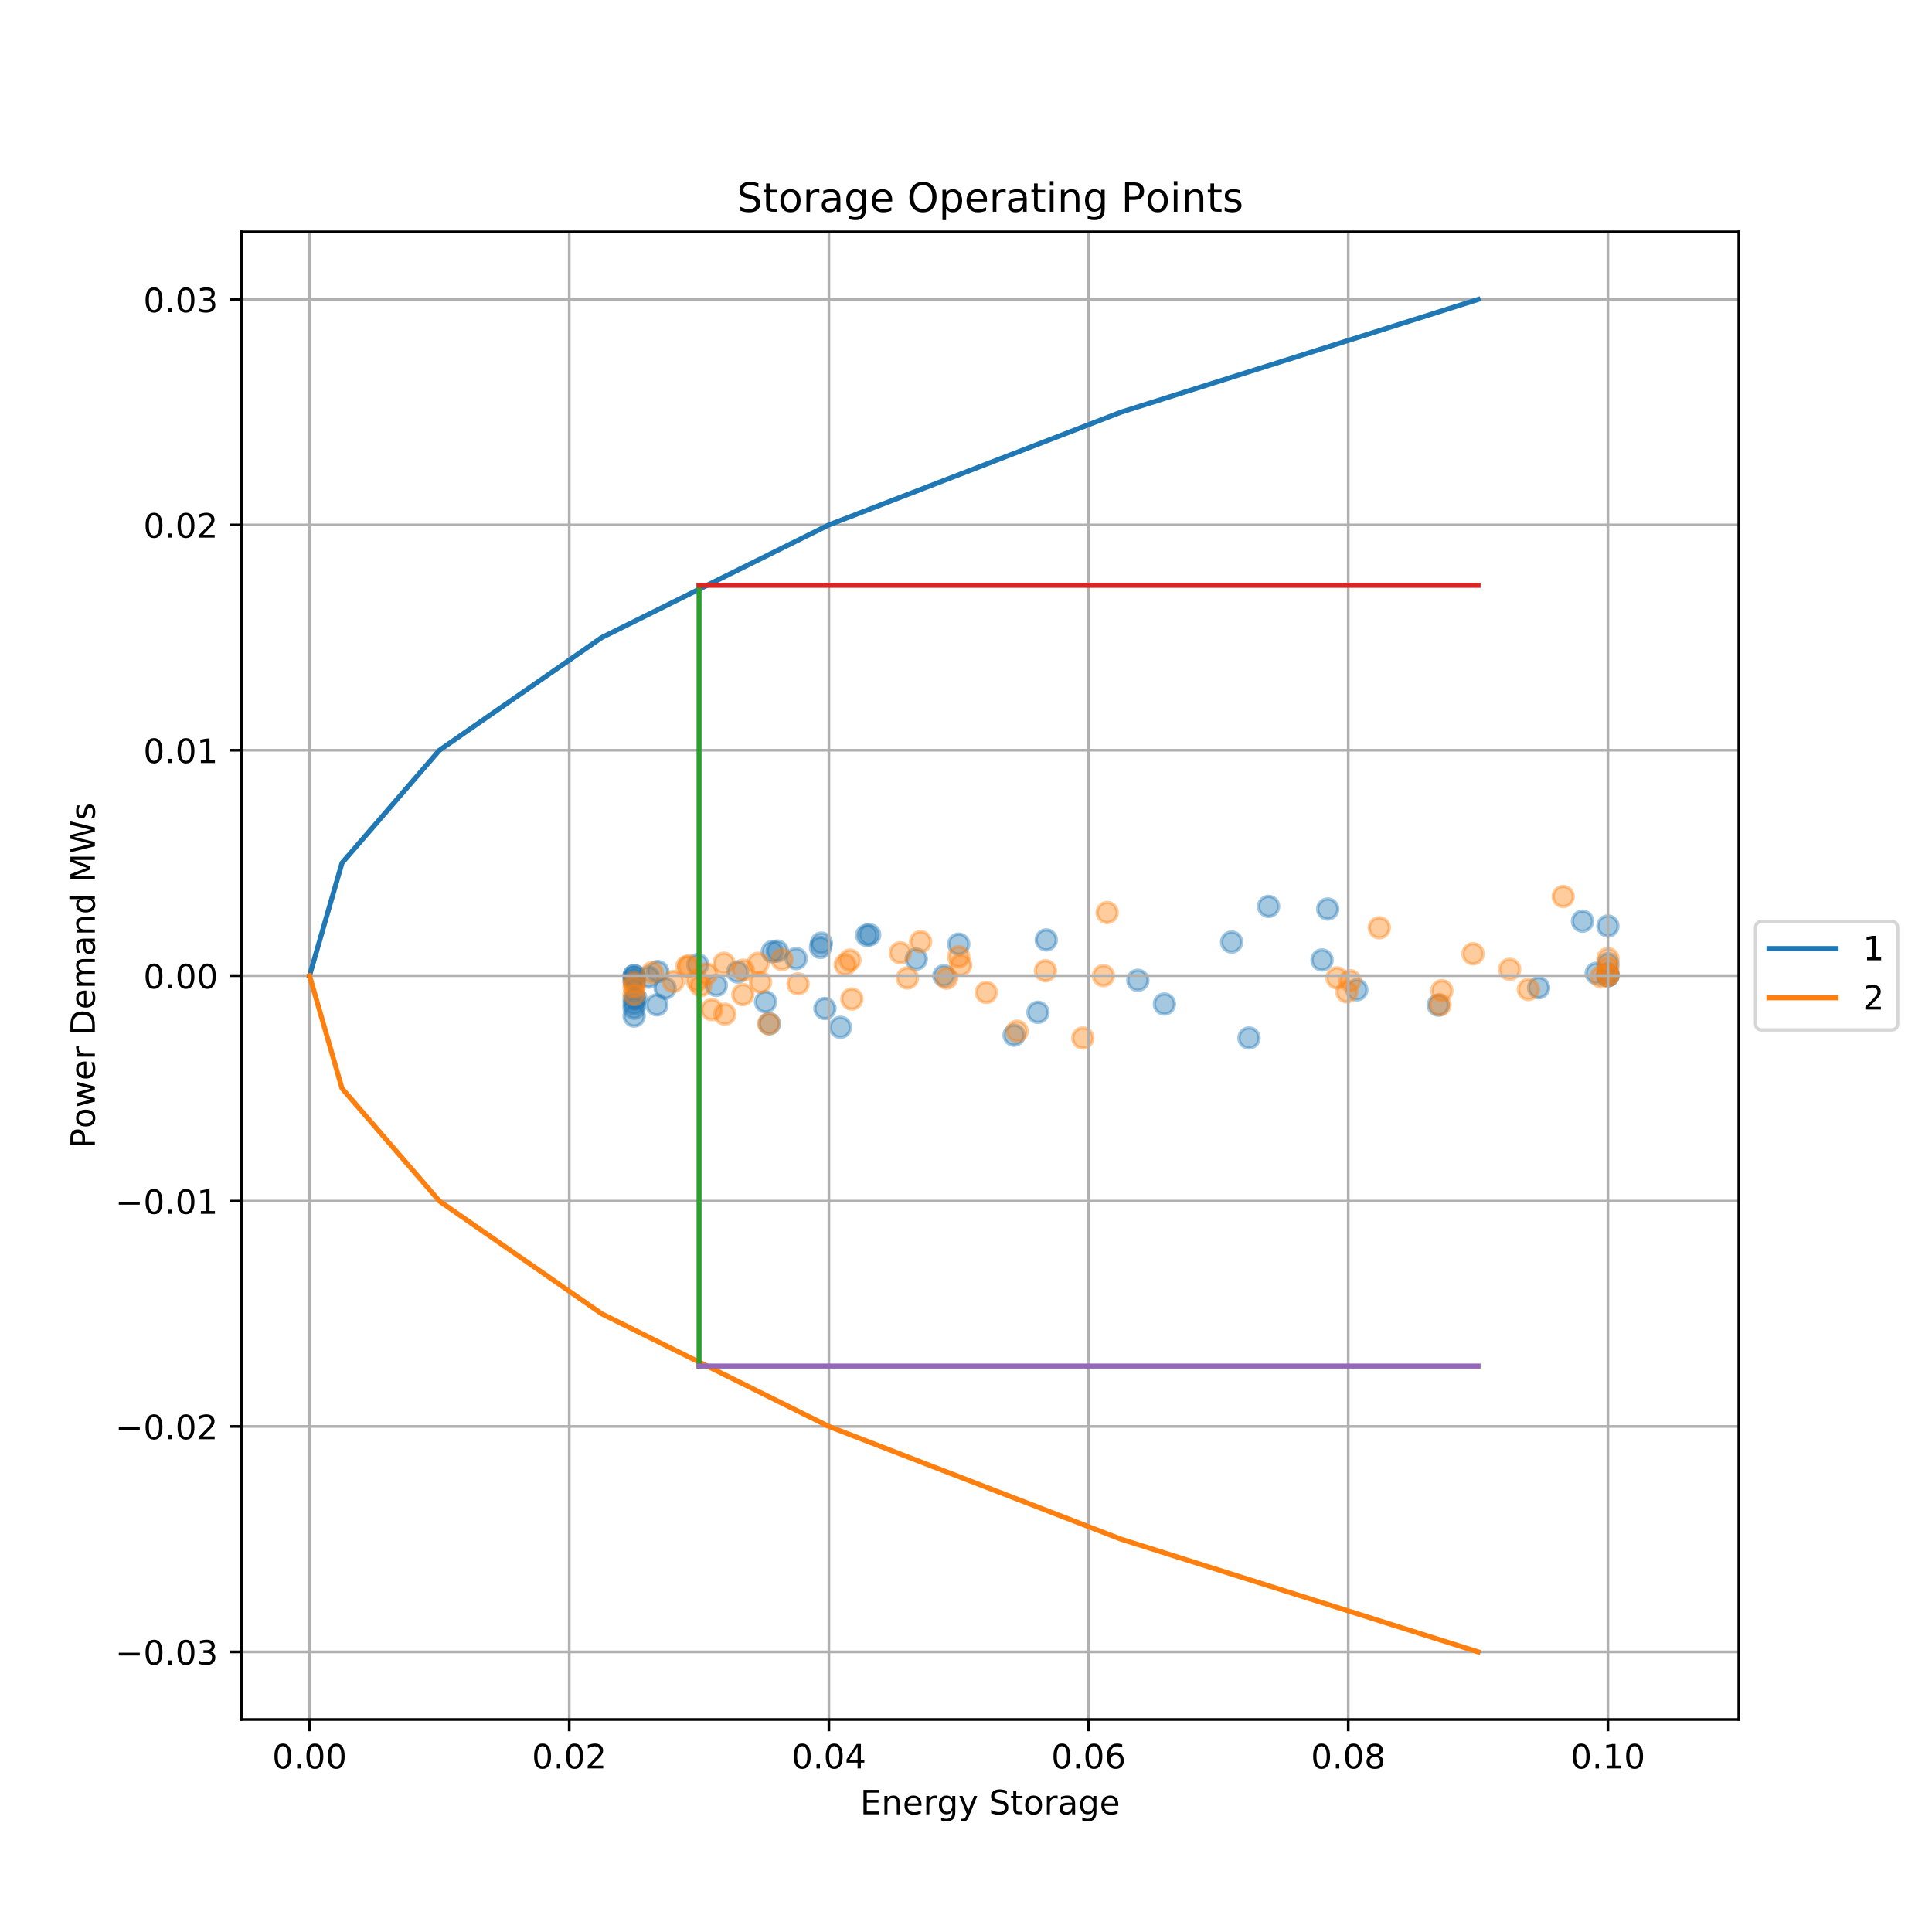 <?xml version="1.0" encoding="utf-8" standalone="no"?>
<!DOCTYPE svg PUBLIC "-//W3C//DTD SVG 1.1//EN"
  "http://www.w3.org/Graphics/SVG/1.1/DTD/svg11.dtd">
<!-- Created with matplotlib (https://matplotlib.org/) -->
<svg height="576pt" version="1.1" viewBox="0 0 576 576" width="576pt" xmlns="http://www.w3.org/2000/svg" xmlns:xlink="http://www.w3.org/1999/xlink">
 <defs>
  <style type="text/css">
*{stroke-linecap:butt;stroke-linejoin:round;}
  </style>
 </defs>
 <g id="figure_1">
  <g id="patch_1">
   <path d="M 0 576 
L 576 576 
L 576 0 
L 0 0 
z
" style="fill:#ffffff;"/>
  </g>
  <g id="axes_1">
   <g id="patch_2">
    <path d="M 72 512.64 
L 518.4 512.64 
L 518.4 69.12 
L 72 69.12 
z
" style="fill:#ffffff;"/>
   </g>
   <g id="PathCollection_1">
    <defs>
     <path d="M 0 3 
C 0.796 3 1.559 2.684 2.121 2.121 
C 2.684 1.559 3 0.796 3 0 
C 3 -0.796 2.684 -1.559 2.121 -2.121 
C 1.559 -2.684 0.796 -3 0 -3 
C -0.796 -3 -1.559 -2.684 -2.121 -2.121 
C -2.684 -1.559 -3 -0.796 -3 0 
C -3 0.796 -2.684 1.559 -2.121 2.121 
C -1.559 2.684 -0.796 3 0 3 
z
" id="m9007ef316c" style="stroke:#1f77b4;stroke-opacity:0.4;"/>
    </defs>
    <g clip-path="url(#p8acaa27706)">
     <use style="fill:#1f77b4;fill-opacity:0.4;stroke:#1f77b4;stroke-opacity:0.4;" x="281.399" xlink:href="#m9007ef316c" y="290.88"/>
     <use style="fill:#1f77b4;fill-opacity:0.4;stroke:#1f77b4;stroke-opacity:0.4;" x="395.843" xlink:href="#m9007ef316c" y="271.012"/>
     <use style="fill:#1f77b4;fill-opacity:0.4;stroke:#1f77b4;stroke-opacity:0.4;" x="347.156" xlink:href="#m9007ef316c" y="299.332"/>
     <use style="fill:#1f77b4;fill-opacity:0.4;stroke:#1f77b4;stroke-opacity:0.4;" x="339.234" xlink:href="#m9007ef316c" y="292.255"/>
     <use style="fill:#1f77b4;fill-opacity:0.4;stroke:#1f77b4;stroke-opacity:0.4;" x="250.558" xlink:href="#m9007ef316c" y="306.275"/>
     <use style="fill:#1f77b4;fill-opacity:0.4;stroke:#1f77b4;stroke-opacity:0.4;" x="311.927" xlink:href="#m9007ef316c" y="280.226"/>
     <use style="fill:#1f77b4;fill-opacity:0.4;stroke:#1f77b4;stroke-opacity:0.4;" x="229.396" xlink:href="#m9007ef316c" y="305.208"/>
     <use style="fill:#1f77b4;fill-opacity:0.4;stroke:#1f77b4;stroke-opacity:0.4;" x="189.063" xlink:href="#m9007ef316c" y="297.882"/>
     <use style="fill:#1f77b4;fill-opacity:0.4;stroke:#1f77b4;stroke-opacity:0.4;" x="244.891" xlink:href="#m9007ef316c" y="281.188"/>
     <use style="fill:#1f77b4;fill-opacity:0.4;stroke:#1f77b4;stroke-opacity:0.4;" x="189.063" xlink:href="#m9007ef316c" y="300.572"/>
     <use style="fill:#1f77b4;fill-opacity:0.4;stroke:#1f77b4;stroke-opacity:0.4;" x="258.39" xlink:href="#m9007ef316c" y="278.844"/>
     <use style="fill:#1f77b4;fill-opacity:0.4;stroke:#1f77b4;stroke-opacity:0.4;" x="189.063" xlink:href="#m9007ef316c" y="302.916"/>
     <use style="fill:#1f77b4;fill-opacity:0.4;stroke:#1f77b4;stroke-opacity:0.4;" x="259.274" xlink:href="#m9007ef316c" y="278.691"/>
     <use style="fill:#1f77b4;fill-opacity:0.4;stroke:#1f77b4;stroke-opacity:0.4;" x="378.214" xlink:href="#m9007ef316c" y="270.231"/>
     <use style="fill:#1f77b4;fill-opacity:0.4;stroke:#1f77b4;stroke-opacity:0.4;" x="471.794" xlink:href="#m9007ef316c" y="274.634"/>
     <use style="fill:#1f77b4;fill-opacity:0.4;stroke:#1f77b4;stroke-opacity:0.4;" x="475.879" xlink:href="#m9007ef316c" y="290.171"/>
     <use style="fill:#1f77b4;fill-opacity:0.4;stroke:#1f77b4;stroke-opacity:0.4;" x="479.379" xlink:href="#m9007ef316c" y="290.272"/>
     <use style="fill:#1f77b4;fill-opacity:0.4;stroke:#1f77b4;stroke-opacity:0.4;" x="479.379" xlink:href="#m9007ef316c" y="290.88"/>
     <use style="fill:#1f77b4;fill-opacity:0.4;stroke:#1f77b4;stroke-opacity:0.4;" x="372.371" xlink:href="#m9007ef316c" y="309.457"/>
     <use style="fill:#1f77b4;fill-opacity:0.4;stroke:#1f77b4;stroke-opacity:0.4;" x="309.454" xlink:href="#m9007ef316c" y="301.803"/>
     <use style="fill:#1f77b4;fill-opacity:0.4;stroke:#1f77b4;stroke-opacity:0.4;" x="367.192" xlink:href="#m9007ef316c" y="280.857"/>
     <use style="fill:#1f77b4;fill-opacity:0.4;stroke:#1f77b4;stroke-opacity:0.4;" x="394.149" xlink:href="#m9007ef316c" y="286.2"/>
     <use style="fill:#1f77b4;fill-opacity:0.4;stroke:#1f77b4;stroke-opacity:0.4;" x="479.379" xlink:href="#m9007ef316c" y="276.084"/>
     <use style="fill:#1f77b4;fill-opacity:0.4;stroke:#1f77b4;stroke-opacity:0.4;" x="479.379" xlink:href="#m9007ef316c" y="290.88"/>
     <use style="fill:#1f77b4;fill-opacity:0.4;stroke:#1f77b4;stroke-opacity:0.4;" x="458.723" xlink:href="#m9007ef316c" y="294.466"/>
     <use style="fill:#1f77b4;fill-opacity:0.4;stroke:#1f77b4;stroke-opacity:0.4;" x="479.379" xlink:href="#m9007ef316c" y="287.294"/>
     <use style="fill:#1f77b4;fill-opacity:0.4;stroke:#1f77b4;stroke-opacity:0.4;" x="428.789" xlink:href="#m9007ef316c" y="299.663"/>
     <use style="fill:#1f77b4;fill-opacity:0.4;stroke:#1f77b4;stroke-opacity:0.4;" x="404.516" xlink:href="#m9007ef316c" y="295.094"/>
     <use style="fill:#1f77b4;fill-opacity:0.4;stroke:#1f77b4;stroke-opacity:0.4;" x="302.343" xlink:href="#m9007ef316c" y="308.618"/>
     <use style="fill:#1f77b4;fill-opacity:0.4;stroke:#1f77b4;stroke-opacity:0.4;" x="245.939" xlink:href="#m9007ef316c" y="300.672"/>
     <use style="fill:#1f77b4;fill-opacity:0.4;stroke:#1f77b4;stroke-opacity:0.4;" x="195.869" xlink:href="#m9007ef316c" y="299.572"/>
     <use style="fill:#1f77b4;fill-opacity:0.4;stroke:#1f77b4;stroke-opacity:0.4;" x="193.359" xlink:href="#m9007ef316c" y="291.316"/>
     <use style="fill:#1f77b4;fill-opacity:0.4;stroke:#1f77b4;stroke-opacity:0.4;" x="189.063" xlink:href="#m9007ef316c" y="291.626"/>
     <use style="fill:#1f77b4;fill-opacity:0.4;stroke:#1f77b4;stroke-opacity:0.4;" x="208.044" xlink:href="#m9007ef316c" y="287.585"/>
     <use style="fill:#1f77b4;fill-opacity:0.4;stroke:#1f77b4;stroke-opacity:0.4;" x="237.361" xlink:href="#m9007ef316c" y="285.791"/>
     <use style="fill:#1f77b4;fill-opacity:0.4;stroke:#1f77b4;stroke-opacity:0.4;" x="189.063" xlink:href="#m9007ef316c" y="299.265"/>
     <use style="fill:#1f77b4;fill-opacity:0.4;stroke:#1f77b4;stroke-opacity:0.4;" x="189.063" xlink:href="#m9007ef316c" y="290.88"/>
     <use style="fill:#1f77b4;fill-opacity:0.4;stroke:#1f77b4;stroke-opacity:0.4;" x="189.063" xlink:href="#m9007ef316c" y="290.88"/>
     <use style="fill:#1f77b4;fill-opacity:0.4;stroke:#1f77b4;stroke-opacity:0.4;" x="230.24" xlink:href="#m9007ef316c" y="283.732"/>
     <use style="fill:#1f77b4;fill-opacity:0.4;stroke:#1f77b4;stroke-opacity:0.4;" x="213.563" xlink:href="#m9007ef316c" y="293.775"/>
     <use style="fill:#1f77b4;fill-opacity:0.4;stroke:#1f77b4;stroke-opacity:0.4;" x="219.907" xlink:href="#m9007ef316c" y="289.779"/>
     <use style="fill:#1f77b4;fill-opacity:0.4;stroke:#1f77b4;stroke-opacity:0.4;" x="198.309" xlink:href="#m9007ef316c" y="294.63"/>
     <use style="fill:#1f77b4;fill-opacity:0.4;stroke:#1f77b4;stroke-opacity:0.4;" x="189.063" xlink:href="#m9007ef316c" y="292.485"/>
     <use style="fill:#1f77b4;fill-opacity:0.4;stroke:#1f77b4;stroke-opacity:0.4;" x="196.131" xlink:href="#m9007ef316c" y="289.653"/>
     <use style="fill:#1f77b4;fill-opacity:0.4;stroke:#1f77b4;stroke-opacity:0.4;" x="244.624" xlink:href="#m9007ef316c" y="282.461"/>
     <use style="fill:#1f77b4;fill-opacity:0.4;stroke:#1f77b4;stroke-opacity:0.4;" x="273.173" xlink:href="#m9007ef316c" y="285.924"/>
     <use style="fill:#1f77b4;fill-opacity:0.4;stroke:#1f77b4;stroke-opacity:0.4;" x="228.245" xlink:href="#m9007ef316c" y="298.68"/>
     <use style="fill:#1f77b4;fill-opacity:0.4;stroke:#1f77b4;stroke-opacity:0.4;" x="189.56" xlink:href="#m9007ef316c" y="297.596"/>
     <use style="fill:#1f77b4;fill-opacity:0.4;stroke:#1f77b4;stroke-opacity:0.4;" x="231.753" xlink:href="#m9007ef316c" y="283.555"/>
     <use style="fill:#1f77b4;fill-opacity:0.4;stroke:#1f77b4;stroke-opacity:0.4;" x="285.835" xlink:href="#m9007ef316c" y="281.491"/>
    </g>
   </g>
   <g id="PathCollection_2">
    <defs>
     <path d="M 0 3 
C 0.796 3 1.559 2.684 2.121 2.121 
C 2.684 1.559 3 0.796 3 0 
C 3 -0.796 2.684 -1.559 2.121 -2.121 
C 1.559 -2.684 0.796 -3 0 -3 
C -0.796 -3 -1.559 -2.684 -2.121 -2.121 
C -2.684 -1.559 -3 -0.796 -3 0 
C -3 0.796 -2.684 1.559 -2.121 2.121 
C -1.559 2.684 -0.796 3 0 3 
z
" id="mfc12f27fa3" style="stroke:#ff7f0e;stroke-opacity:0.4;"/>
    </defs>
    <g clip-path="url(#p8acaa27706)">
     <use style="fill:#ff7f0e;fill-opacity:0.4;stroke:#ff7f0e;stroke-opacity:0.4;" x="328.964" xlink:href="#mfc12f27fa3" y="290.88"/>
     <use style="fill:#ff7f0e;fill-opacity:0.4;stroke:#ff7f0e;stroke-opacity:0.4;" x="411.218" xlink:href="#mfc12f27fa3" y="276.6"/>
     <use style="fill:#ff7f0e;fill-opacity:0.4;stroke:#ff7f0e;stroke-opacity:0.4;" x="402.536" xlink:href="#mfc12f27fa3" y="292.387"/>
     <use style="fill:#ff7f0e;fill-opacity:0.4;stroke:#ff7f0e;stroke-opacity:0.4;" x="398.616" xlink:href="#mfc12f27fa3" y="291.56"/>
     <use style="fill:#ff7f0e;fill-opacity:0.4;stroke:#ff7f0e;stroke-opacity:0.4;" x="303.234" xlink:href="#mfc12f27fa3" y="307.439"/>
     <use style="fill:#ff7f0e;fill-opacity:0.4;stroke:#ff7f0e;stroke-opacity:0.4;" x="311.68" xlink:href="#mfc12f27fa3" y="289.414"/>
     <use style="fill:#ff7f0e;fill-opacity:0.4;stroke:#ff7f0e;stroke-opacity:0.4;" x="229.206" xlink:href="#mfc12f27fa3" y="305.198"/>
     <use style="fill:#ff7f0e;fill-opacity:0.4;stroke:#ff7f0e;stroke-opacity:0.4;" x="268.415" xlink:href="#mfc12f27fa3" y="284.073"/>
     <use style="fill:#ff7f0e;fill-opacity:0.4;stroke:#ff7f0e;stroke-opacity:0.4;" x="286.426" xlink:href="#mfc12f27fa3" y="287.753"/>
     <use style="fill:#ff7f0e;fill-opacity:0.4;stroke:#ff7f0e;stroke-opacity:0.4;" x="282.23" xlink:href="#mfc12f27fa3" y="291.609"/>
     <use style="fill:#ff7f0e;fill-opacity:0.4;stroke:#ff7f0e;stroke-opacity:0.4;" x="216.102" xlink:href="#mfc12f27fa3" y="302.36"/>
     <use style="fill:#ff7f0e;fill-opacity:0.4;stroke:#ff7f0e;stroke-opacity:0.4;" x="274.466" xlink:href="#mfc12f27fa3" y="280.748"/>
     <use style="fill:#ff7f0e;fill-opacity:0.4;stroke:#ff7f0e;stroke-opacity:0.4;" x="270.539" xlink:href="#mfc12f27fa3" y="291.562"/>
     <use style="fill:#ff7f0e;fill-opacity:0.4;stroke:#ff7f0e;stroke-opacity:0.4;" x="212.215" xlink:href="#mfc12f27fa3" y="301.005"/>
     <use style="fill:#ff7f0e;fill-opacity:0.4;stroke:#ff7f0e;stroke-opacity:0.4;" x="221.604" xlink:href="#mfc12f27fa3" y="289.25"/>
     <use style="fill:#ff7f0e;fill-opacity:0.4;stroke:#ff7f0e;stroke-opacity:0.4;" x="330.084" xlink:href="#mfc12f27fa3" y="272.047"/>
     <use style="fill:#ff7f0e;fill-opacity:0.4;stroke:#ff7f0e;stroke-opacity:0.4;" x="466.049" xlink:href="#mfc12f27fa3" y="267.276"/>
     <use style="fill:#ff7f0e;fill-opacity:0.4;stroke:#ff7f0e;stroke-opacity:0.4;" x="479.379" xlink:href="#mfc12f27fa3" y="288.566"/>
     <use style="fill:#ff7f0e;fill-opacity:0.4;stroke:#ff7f0e;stroke-opacity:0.4;" x="429.314" xlink:href="#mfc12f27fa3" y="299.572"/>
     <use style="fill:#ff7f0e;fill-opacity:0.4;stroke:#ff7f0e;stroke-opacity:0.4;" x="401.572" xlink:href="#mfc12f27fa3" y="295.696"/>
     <use style="fill:#ff7f0e;fill-opacity:0.4;stroke:#ff7f0e;stroke-opacity:0.4;" x="439.169" xlink:href="#mfc12f27fa3" y="284.353"/>
     <use style="fill:#ff7f0e;fill-opacity:0.4;stroke:#ff7f0e;stroke-opacity:0.4;" x="450.094" xlink:href="#mfc12f27fa3" y="288.983"/>
     <use style="fill:#ff7f0e;fill-opacity:0.4;stroke:#ff7f0e;stroke-opacity:0.4;" x="479.379" xlink:href="#mfc12f27fa3" y="285.796"/>
     <use style="fill:#ff7f0e;fill-opacity:0.4;stroke:#ff7f0e;stroke-opacity:0.4;" x="479.379" xlink:href="#mfc12f27fa3" y="290.88"/>
     <use style="fill:#ff7f0e;fill-opacity:0.4;stroke:#ff7f0e;stroke-opacity:0.4;" x="477.336" xlink:href="#mfc12f27fa3" y="291.235"/>
     <use style="fill:#ff7f0e;fill-opacity:0.4;stroke:#ff7f0e;stroke-opacity:0.4;" x="479.379" xlink:href="#mfc12f27fa3" y="290.525"/>
     <use style="fill:#ff7f0e;fill-opacity:0.4;stroke:#ff7f0e;stroke-opacity:0.4;" x="455.677" xlink:href="#mfc12f27fa3" y="294.995"/>
     <use style="fill:#ff7f0e;fill-opacity:0.4;stroke:#ff7f0e;stroke-opacity:0.4;" x="429.876" xlink:href="#mfc12f27fa3" y="295.359"/>
     <use style="fill:#ff7f0e;fill-opacity:0.4;stroke:#ff7f0e;stroke-opacity:0.4;" x="322.83" xlink:href="#mfc12f27fa3" y="309.463"/>
     <use style="fill:#ff7f0e;fill-opacity:0.4;stroke:#ff7f0e;stroke-opacity:0.4;" x="294.053" xlink:href="#mfc12f27fa3" y="295.876"/>
     <use style="fill:#ff7f0e;fill-opacity:0.4;stroke:#ff7f0e;stroke-opacity:0.4;" x="253.971" xlink:href="#mfc12f27fa3" y="297.838"/>
     <use style="fill:#ff7f0e;fill-opacity:0.4;stroke:#ff7f0e;stroke-opacity:0.4;" x="221.463" xlink:href="#mfc12f27fa3" y="296.523"/>
     <use style="fill:#ff7f0e;fill-opacity:0.4;stroke:#ff7f0e;stroke-opacity:0.4;" x="189.063" xlink:href="#mfc12f27fa3" y="296.505"/>
     <use style="fill:#ff7f0e;fill-opacity:0.4;stroke:#ff7f0e;stroke-opacity:0.4;" x="204.788" xlink:href="#mfc12f27fa3" y="288.15"/>
     <use style="fill:#ff7f0e;fill-opacity:0.4;stroke:#ff7f0e;stroke-opacity:0.4;" x="226.04" xlink:href="#mfc12f27fa3" y="287.191"/>
     <use style="fill:#ff7f0e;fill-opacity:0.4;stroke:#ff7f0e;stroke-opacity:0.4;" x="208.905" xlink:href="#mfc12f27fa3" y="293.855"/>
     <use style="fill:#ff7f0e;fill-opacity:0.4;stroke:#ff7f0e;stroke-opacity:0.4;" x="189.063" xlink:href="#mfc12f27fa3" y="294.325"/>
     <use style="fill:#ff7f0e;fill-opacity:0.4;stroke:#ff7f0e;stroke-opacity:0.4;" x="194.485" xlink:href="#mfc12f27fa3" y="289.939"/>
     <use style="fill:#ff7f0e;fill-opacity:0.4;stroke:#ff7f0e;stroke-opacity:0.4;" x="215.846" xlink:href="#mfc12f27fa3" y="287.172"/>
     <use style="fill:#ff7f0e;fill-opacity:0.4;stroke:#ff7f0e;stroke-opacity:0.4;" x="207.8" xlink:href="#mfc12f27fa3" y="292.277"/>
     <use style="fill:#ff7f0e;fill-opacity:0.4;stroke:#ff7f0e;stroke-opacity:0.4;" x="210.7" xlink:href="#mfc12f27fa3" y="290.376"/>
     <use style="fill:#ff7f0e;fill-opacity:0.4;stroke:#ff7f0e;stroke-opacity:0.4;" x="200.724" xlink:href="#mfc12f27fa3" y="292.612"/>
     <use style="fill:#ff7f0e;fill-opacity:0.4;stroke:#ff7f0e;stroke-opacity:0.4;" x="189.063" xlink:href="#mfc12f27fa3" y="292.904"/>
     <use style="fill:#ff7f0e;fill-opacity:0.4;stroke:#ff7f0e;stroke-opacity:0.4;" x="205.411" xlink:href="#mfc12f27fa3" y="288.042"/>
     <use style="fill:#ff7f0e;fill-opacity:0.4;stroke:#ff7f0e;stroke-opacity:0.4;" x="233.14" xlink:href="#mfc12f27fa3" y="286.066"/>
     <use style="fill:#ff7f0e;fill-opacity:0.4;stroke:#ff7f0e;stroke-opacity:0.4;" x="251.978" xlink:href="#mfc12f27fa3" y="287.61"/>
     <use style="fill:#ff7f0e;fill-opacity:0.4;stroke:#ff7f0e;stroke-opacity:0.4;" x="237.93" xlink:href="#mfc12f27fa3" y="293.319"/>
     <use style="fill:#ff7f0e;fill-opacity:0.4;stroke:#ff7f0e;stroke-opacity:0.4;" x="226.753" xlink:href="#mfc12f27fa3" y="292.82"/>
     <use style="fill:#ff7f0e;fill-opacity:0.4;stroke:#ff7f0e;stroke-opacity:0.4;" x="253.387" xlink:href="#mfc12f27fa3" y="286.256"/>
     <use style="fill:#ff7f0e;fill-opacity:0.4;stroke:#ff7f0e;stroke-opacity:0.4;" x="285.835" xlink:href="#mfc12f27fa3" y="285.247"/>
    </g>
   </g>
   <g id="matplotlib.axis_1">
    <g id="xtick_1">
     <g id="line2d_1">
      <path clip-path="url(#p8acaa27706)" d="M 92.291 512.64 
L 92.291 69.12 
" style="fill:none;stroke:#b0b0b0;stroke-linecap:square;stroke-width:0.8;"/>
     </g>
     <g id="line2d_2">
      <defs>
       <path d="M 0 0 
L 0 3.5 
" id="m6f18237f48" style="stroke:#000000;stroke-width:0.8;"/>
      </defs>
      <g>
       <use style="stroke:#000000;stroke-width:0.8;" x="92.291" xlink:href="#m6f18237f48" y="512.64"/>
      </g>
     </g>
     <g id="text_1">
      <!-- 0.00 -->
      <defs>
       <path d="M 31.781 66.406 
Q 24.172 66.406 20.328 58.906 
Q 16.5 51.422 16.5 36.375 
Q 16.5 21.391 20.328 13.891 
Q 24.172 6.391 31.781 6.391 
Q 39.453 6.391 43.281 13.891 
Q 47.125 21.391 47.125 36.375 
Q 47.125 51.422 43.281 58.906 
Q 39.453 66.406 31.781 66.406 
z
M 31.781 74.219 
Q 44.047 74.219 50.516 64.516 
Q 56.984 54.828 56.984 36.375 
Q 56.984 17.969 50.516 8.266 
Q 44.047 -1.422 31.781 -1.422 
Q 19.531 -1.422 13.062 8.266 
Q 6.594 17.969 6.594 36.375 
Q 6.594 54.828 13.062 64.516 
Q 19.531 74.219 31.781 74.219 
z
" id="DejaVuSans-48"/>
       <path d="M 10.688 12.406 
L 21 12.406 
L 21 0 
L 10.688 0 
z
" id="DejaVuSans-46"/>
      </defs>
      <g transform="translate(81.158 527.238)scale(0.1 -0.1)">
       <use xlink:href="#DejaVuSans-48"/>
       <use x="63.623" xlink:href="#DejaVuSans-46"/>
       <use x="95.41" xlink:href="#DejaVuSans-48"/>
       <use x="159.033" xlink:href="#DejaVuSans-48"/>
      </g>
     </g>
    </g>
    <g id="xtick_2">
     <g id="line2d_3">
      <path clip-path="url(#p8acaa27706)" d="M 169.709 512.64 
L 169.709 69.12 
" style="fill:none;stroke:#b0b0b0;stroke-linecap:square;stroke-width:0.8;"/>
     </g>
     <g id="line2d_4">
      <g>
       <use style="stroke:#000000;stroke-width:0.8;" x="169.709" xlink:href="#m6f18237f48" y="512.64"/>
      </g>
     </g>
     <g id="text_2">
      <!-- 0.02 -->
      <defs>
       <path d="M 19.188 8.297 
L 53.609 8.297 
L 53.609 0 
L 7.328 0 
L 7.328 8.297 
Q 12.938 14.109 22.625 23.891 
Q 32.328 33.688 34.812 36.531 
Q 39.547 41.844 41.422 45.531 
Q 43.312 49.219 43.312 52.781 
Q 43.312 58.594 39.234 62.25 
Q 35.156 65.922 28.609 65.922 
Q 23.969 65.922 18.812 64.312 
Q 13.672 62.703 7.812 59.422 
L 7.812 69.391 
Q 13.766 71.781 18.938 73 
Q 24.125 74.219 28.422 74.219 
Q 39.75 74.219 46.484 68.547 
Q 53.219 62.891 53.219 53.422 
Q 53.219 48.922 51.531 44.891 
Q 49.859 40.875 45.406 35.406 
Q 44.188 33.984 37.641 27.219 
Q 31.109 20.453 19.188 8.297 
z
" id="DejaVuSans-50"/>
      </defs>
      <g transform="translate(158.576 527.238)scale(0.1 -0.1)">
       <use xlink:href="#DejaVuSans-48"/>
       <use x="63.623" xlink:href="#DejaVuSans-46"/>
       <use x="95.41" xlink:href="#DejaVuSans-48"/>
       <use x="159.033" xlink:href="#DejaVuSans-50"/>
      </g>
     </g>
    </g>
    <g id="xtick_3">
     <g id="line2d_5">
      <path clip-path="url(#p8acaa27706)" d="M 247.126 512.64 
L 247.126 69.12 
" style="fill:none;stroke:#b0b0b0;stroke-linecap:square;stroke-width:0.8;"/>
     </g>
     <g id="line2d_6">
      <g>
       <use style="stroke:#000000;stroke-width:0.8;" x="247.126" xlink:href="#m6f18237f48" y="512.64"/>
      </g>
     </g>
     <g id="text_3">
      <!-- 0.04 -->
      <defs>
       <path d="M 37.797 64.312 
L 12.891 25.391 
L 37.797 25.391 
z
M 35.203 72.906 
L 47.609 72.906 
L 47.609 25.391 
L 58.016 25.391 
L 58.016 17.188 
L 47.609 17.188 
L 47.609 0 
L 37.797 0 
L 37.797 17.188 
L 4.891 17.188 
L 4.891 26.703 
z
" id="DejaVuSans-52"/>
      </defs>
      <g transform="translate(235.993 527.238)scale(0.1 -0.1)">
       <use xlink:href="#DejaVuSans-48"/>
       <use x="63.623" xlink:href="#DejaVuSans-46"/>
       <use x="95.41" xlink:href="#DejaVuSans-48"/>
       <use x="159.033" xlink:href="#DejaVuSans-52"/>
      </g>
     </g>
    </g>
    <g id="xtick_4">
     <g id="line2d_7">
      <path clip-path="url(#p8acaa27706)" d="M 324.544 512.64 
L 324.544 69.12 
" style="fill:none;stroke:#b0b0b0;stroke-linecap:square;stroke-width:0.8;"/>
     </g>
     <g id="line2d_8">
      <g>
       <use style="stroke:#000000;stroke-width:0.8;" x="324.544" xlink:href="#m6f18237f48" y="512.64"/>
      </g>
     </g>
     <g id="text_4">
      <!-- 0.06 -->
      <defs>
       <path d="M 33.016 40.375 
Q 26.375 40.375 22.484 35.828 
Q 18.609 31.297 18.609 23.391 
Q 18.609 15.531 22.484 10.953 
Q 26.375 6.391 33.016 6.391 
Q 39.656 6.391 43.531 10.953 
Q 47.406 15.531 47.406 23.391 
Q 47.406 31.297 43.531 35.828 
Q 39.656 40.375 33.016 40.375 
z
M 52.594 71.297 
L 52.594 62.312 
Q 48.875 64.062 45.094 64.984 
Q 41.312 65.922 37.594 65.922 
Q 27.828 65.922 22.672 59.328 
Q 17.531 52.734 16.797 39.406 
Q 19.672 43.656 24.016 45.922 
Q 28.375 48.188 33.594 48.188 
Q 44.578 48.188 50.953 41.516 
Q 57.328 34.859 57.328 23.391 
Q 57.328 12.156 50.688 5.359 
Q 44.047 -1.422 33.016 -1.422 
Q 20.359 -1.422 13.672 8.266 
Q 6.984 17.969 6.984 36.375 
Q 6.984 53.656 15.188 63.938 
Q 23.391 74.219 37.203 74.219 
Q 40.922 74.219 44.703 73.484 
Q 48.484 72.75 52.594 71.297 
z
" id="DejaVuSans-54"/>
      </defs>
      <g transform="translate(313.411 527.238)scale(0.1 -0.1)">
       <use xlink:href="#DejaVuSans-48"/>
       <use x="63.623" xlink:href="#DejaVuSans-46"/>
       <use x="95.41" xlink:href="#DejaVuSans-48"/>
       <use x="159.033" xlink:href="#DejaVuSans-54"/>
      </g>
     </g>
    </g>
    <g id="xtick_5">
     <g id="line2d_9">
      <path clip-path="url(#p8acaa27706)" d="M 401.961 512.64 
L 401.961 69.12 
" style="fill:none;stroke:#b0b0b0;stroke-linecap:square;stroke-width:0.8;"/>
     </g>
     <g id="line2d_10">
      <g>
       <use style="stroke:#000000;stroke-width:0.8;" x="401.961" xlink:href="#m6f18237f48" y="512.64"/>
      </g>
     </g>
     <g id="text_5">
      <!-- 0.08 -->
      <defs>
       <path d="M 31.781 34.625 
Q 24.75 34.625 20.719 30.859 
Q 16.703 27.094 16.703 20.516 
Q 16.703 13.922 20.719 10.156 
Q 24.75 6.391 31.781 6.391 
Q 38.812 6.391 42.859 10.172 
Q 46.922 13.969 46.922 20.516 
Q 46.922 27.094 42.891 30.859 
Q 38.875 34.625 31.781 34.625 
z
M 21.922 38.812 
Q 15.578 40.375 12.031 44.719 
Q 8.5 49.078 8.5 55.328 
Q 8.5 64.062 14.719 69.141 
Q 20.953 74.219 31.781 74.219 
Q 42.672 74.219 48.875 69.141 
Q 55.078 64.062 55.078 55.328 
Q 55.078 49.078 51.531 44.719 
Q 48 40.375 41.703 38.812 
Q 48.828 37.156 52.797 32.312 
Q 56.781 27.484 56.781 20.516 
Q 56.781 9.906 50.312 4.234 
Q 43.844 -1.422 31.781 -1.422 
Q 19.734 -1.422 13.25 4.234 
Q 6.781 9.906 6.781 20.516 
Q 6.781 27.484 10.781 32.312 
Q 14.797 37.156 21.922 38.812 
z
M 18.312 54.391 
Q 18.312 48.734 21.844 45.562 
Q 25.391 42.391 31.781 42.391 
Q 38.141 42.391 41.719 45.562 
Q 45.312 48.734 45.312 54.391 
Q 45.312 60.062 41.719 63.234 
Q 38.141 66.406 31.781 66.406 
Q 25.391 66.406 21.844 63.234 
Q 18.312 60.062 18.312 54.391 
z
" id="DejaVuSans-56"/>
      </defs>
      <g transform="translate(390.829 527.238)scale(0.1 -0.1)">
       <use xlink:href="#DejaVuSans-48"/>
       <use x="63.623" xlink:href="#DejaVuSans-46"/>
       <use x="95.41" xlink:href="#DejaVuSans-48"/>
       <use x="159.033" xlink:href="#DejaVuSans-56"/>
      </g>
     </g>
    </g>
    <g id="xtick_6">
     <g id="line2d_11">
      <path clip-path="url(#p8acaa27706)" d="M 479.379 512.64 
L 479.379 69.12 
" style="fill:none;stroke:#b0b0b0;stroke-linecap:square;stroke-width:0.8;"/>
     </g>
     <g id="line2d_12">
      <g>
       <use style="stroke:#000000;stroke-width:0.8;" x="479.379" xlink:href="#m6f18237f48" y="512.64"/>
      </g>
     </g>
     <g id="text_6">
      <!-- 0.10 -->
      <defs>
       <path d="M 12.406 8.297 
L 28.516 8.297 
L 28.516 63.922 
L 10.984 60.406 
L 10.984 69.391 
L 28.422 72.906 
L 38.281 72.906 
L 38.281 8.297 
L 54.391 8.297 
L 54.391 0 
L 12.406 0 
z
" id="DejaVuSans-49"/>
      </defs>
      <g transform="translate(468.246 527.238)scale(0.1 -0.1)">
       <use xlink:href="#DejaVuSans-48"/>
       <use x="63.623" xlink:href="#DejaVuSans-46"/>
       <use x="95.41" xlink:href="#DejaVuSans-49"/>
       <use x="159.033" xlink:href="#DejaVuSans-48"/>
      </g>
     </g>
    </g>
    <g id="text_7">
     <!-- Energy Storage -->
     <defs>
      <path d="M 9.812 72.906 
L 55.906 72.906 
L 55.906 64.594 
L 19.672 64.594 
L 19.672 43.016 
L 54.391 43.016 
L 54.391 34.719 
L 19.672 34.719 
L 19.672 8.297 
L 56.781 8.297 
L 56.781 0 
L 9.812 0 
z
" id="DejaVuSans-69"/>
      <path d="M 54.891 33.016 
L 54.891 0 
L 45.906 0 
L 45.906 32.719 
Q 45.906 40.484 42.875 44.328 
Q 39.844 48.188 33.797 48.188 
Q 26.516 48.188 22.312 43.547 
Q 18.109 38.922 18.109 30.906 
L 18.109 0 
L 9.078 0 
L 9.078 54.688 
L 18.109 54.688 
L 18.109 46.188 
Q 21.344 51.125 25.703 53.562 
Q 30.078 56 35.797 56 
Q 45.219 56 50.047 50.172 
Q 54.891 44.344 54.891 33.016 
z
" id="DejaVuSans-110"/>
      <path d="M 56.203 29.594 
L 56.203 25.203 
L 14.891 25.203 
Q 15.484 15.922 20.484 11.062 
Q 25.484 6.203 34.422 6.203 
Q 39.594 6.203 44.453 7.469 
Q 49.312 8.734 54.109 11.281 
L 54.109 2.781 
Q 49.266 0.734 44.188 -0.344 
Q 39.109 -1.422 33.891 -1.422 
Q 20.797 -1.422 13.156 6.188 
Q 5.516 13.812 5.516 26.812 
Q 5.516 40.234 12.766 48.109 
Q 20.016 56 32.328 56 
Q 43.359 56 49.781 48.891 
Q 56.203 41.797 56.203 29.594 
z
M 47.219 32.234 
Q 47.125 39.594 43.094 43.984 
Q 39.062 48.391 32.422 48.391 
Q 24.906 48.391 20.391 44.141 
Q 15.875 39.891 15.188 32.172 
z
" id="DejaVuSans-101"/>
      <path d="M 41.109 46.297 
Q 39.594 47.172 37.812 47.578 
Q 36.031 48 33.891 48 
Q 26.266 48 22.188 43.047 
Q 18.109 38.094 18.109 28.812 
L 18.109 0 
L 9.078 0 
L 9.078 54.688 
L 18.109 54.688 
L 18.109 46.188 
Q 20.953 51.172 25.484 53.578 
Q 30.031 56 36.531 56 
Q 37.453 56 38.578 55.875 
Q 39.703 55.766 41.062 55.516 
z
" id="DejaVuSans-114"/>
      <path d="M 45.406 27.984 
Q 45.406 37.75 41.375 43.109 
Q 37.359 48.484 30.078 48.484 
Q 22.859 48.484 18.828 43.109 
Q 14.797 37.75 14.797 27.984 
Q 14.797 18.266 18.828 12.891 
Q 22.859 7.516 30.078 7.516 
Q 37.359 7.516 41.375 12.891 
Q 45.406 18.266 45.406 27.984 
z
M 54.391 6.781 
Q 54.391 -7.172 48.188 -13.984 
Q 42 -20.797 29.203 -20.797 
Q 24.469 -20.797 20.266 -20.094 
Q 16.062 -19.391 12.109 -17.922 
L 12.109 -9.188 
Q 16.062 -11.328 19.922 -12.344 
Q 23.781 -13.375 27.781 -13.375 
Q 36.625 -13.375 41.016 -8.766 
Q 45.406 -4.156 45.406 5.172 
L 45.406 9.625 
Q 42.625 4.781 38.281 2.391 
Q 33.938 0 27.875 0 
Q 17.828 0 11.672 7.656 
Q 5.516 15.328 5.516 27.984 
Q 5.516 40.672 11.672 48.328 
Q 17.828 56 27.875 56 
Q 33.938 56 38.281 53.609 
Q 42.625 51.219 45.406 46.391 
L 45.406 54.688 
L 54.391 54.688 
z
" id="DejaVuSans-103"/>
      <path d="M 32.172 -5.078 
Q 28.375 -14.844 24.75 -17.812 
Q 21.141 -20.797 15.094 -20.797 
L 7.906 -20.797 
L 7.906 -13.281 
L 13.188 -13.281 
Q 16.891 -13.281 18.938 -11.516 
Q 21 -9.766 23.484 -3.219 
L 25.094 0.875 
L 2.984 54.688 
L 12.5 54.688 
L 29.594 11.922 
L 46.688 54.688 
L 56.203 54.688 
z
" id="DejaVuSans-121"/>
      <path id="DejaVuSans-32"/>
      <path d="M 53.516 70.516 
L 53.516 60.891 
Q 47.906 63.578 42.922 64.891 
Q 37.938 66.219 33.297 66.219 
Q 25.25 66.219 20.875 63.094 
Q 16.5 59.969 16.5 54.203 
Q 16.5 49.359 19.406 46.891 
Q 22.312 44.438 30.422 42.922 
L 36.375 41.703 
Q 47.406 39.594 52.656 34.297 
Q 57.906 29 57.906 20.125 
Q 57.906 9.516 50.797 4.047 
Q 43.703 -1.422 29.984 -1.422 
Q 24.812 -1.422 18.969 -0.25 
Q 13.141 0.922 6.891 3.219 
L 6.891 13.375 
Q 12.891 10.016 18.656 8.297 
Q 24.422 6.594 29.984 6.594 
Q 38.422 6.594 43.016 9.906 
Q 47.609 13.234 47.609 19.391 
Q 47.609 24.75 44.312 27.781 
Q 41.016 30.812 33.5 32.328 
L 27.484 33.5 
Q 16.453 35.688 11.516 40.375 
Q 6.594 45.062 6.594 53.422 
Q 6.594 63.094 13.406 68.656 
Q 20.219 74.219 32.172 74.219 
Q 37.312 74.219 42.625 73.281 
Q 47.953 72.359 53.516 70.516 
z
" id="DejaVuSans-83"/>
      <path d="M 18.312 70.219 
L 18.312 54.688 
L 36.812 54.688 
L 36.812 47.703 
L 18.312 47.703 
L 18.312 18.016 
Q 18.312 11.328 20.141 9.422 
Q 21.969 7.516 27.594 7.516 
L 36.812 7.516 
L 36.812 0 
L 27.594 0 
Q 17.188 0 13.234 3.875 
Q 9.281 7.766 9.281 18.016 
L 9.281 47.703 
L 2.688 47.703 
L 2.688 54.688 
L 9.281 54.688 
L 9.281 70.219 
z
" id="DejaVuSans-116"/>
      <path d="M 30.609 48.391 
Q 23.391 48.391 19.188 42.75 
Q 14.984 37.109 14.984 27.297 
Q 14.984 17.484 19.156 11.844 
Q 23.344 6.203 30.609 6.203 
Q 37.797 6.203 41.984 11.859 
Q 46.188 17.531 46.188 27.297 
Q 46.188 37.016 41.984 42.703 
Q 37.797 48.391 30.609 48.391 
z
M 30.609 56 
Q 42.328 56 49.016 48.375 
Q 55.719 40.766 55.719 27.297 
Q 55.719 13.875 49.016 6.219 
Q 42.328 -1.422 30.609 -1.422 
Q 18.844 -1.422 12.172 6.219 
Q 5.516 13.875 5.516 27.297 
Q 5.516 40.766 12.172 48.375 
Q 18.844 56 30.609 56 
z
" id="DejaVuSans-111"/>
      <path d="M 34.281 27.484 
Q 23.391 27.484 19.188 25 
Q 14.984 22.516 14.984 16.5 
Q 14.984 11.719 18.141 8.906 
Q 21.297 6.109 26.703 6.109 
Q 34.188 6.109 38.703 11.406 
Q 43.219 16.703 43.219 25.484 
L 43.219 27.484 
z
M 52.203 31.203 
L 52.203 0 
L 43.219 0 
L 43.219 8.297 
Q 40.141 3.328 35.547 0.953 
Q 30.953 -1.422 24.312 -1.422 
Q 15.922 -1.422 10.953 3.297 
Q 6 8.016 6 15.922 
Q 6 25.141 12.172 29.828 
Q 18.359 34.516 30.609 34.516 
L 43.219 34.516 
L 43.219 35.406 
Q 43.219 41.609 39.141 45 
Q 35.062 48.391 27.688 48.391 
Q 23 48.391 18.547 47.266 
Q 14.109 46.141 10.016 43.891 
L 10.016 52.203 
Q 14.938 54.109 19.578 55.047 
Q 24.219 56 28.609 56 
Q 40.484 56 46.344 49.844 
Q 52.203 43.703 52.203 31.203 
z
" id="DejaVuSans-97"/>
     </defs>
     <g transform="translate(256.454 540.917)scale(0.1 -0.1)">
      <use xlink:href="#DejaVuSans-69"/>
      <use x="63.184" xlink:href="#DejaVuSans-110"/>
      <use x="126.562" xlink:href="#DejaVuSans-101"/>
      <use x="188.086" xlink:href="#DejaVuSans-114"/>
      <use x="229.184" xlink:href="#DejaVuSans-103"/>
      <use x="292.66" xlink:href="#DejaVuSans-121"/>
      <use x="351.84" xlink:href="#DejaVuSans-32"/>
      <use x="383.627" xlink:href="#DejaVuSans-83"/>
      <use x="447.104" xlink:href="#DejaVuSans-116"/>
      <use x="486.312" xlink:href="#DejaVuSans-111"/>
      <use x="547.494" xlink:href="#DejaVuSans-114"/>
      <use x="588.607" xlink:href="#DejaVuSans-97"/>
      <use x="649.887" xlink:href="#DejaVuSans-103"/>
      <use x="713.363" xlink:href="#DejaVuSans-101"/>
     </g>
    </g>
   </g>
   <g id="matplotlib.axis_2">
    <g id="ytick_1">
     <g id="line2d_13">
      <path clip-path="url(#p8acaa27706)" d="M 72 492.48 
L 518.4 492.48 
" style="fill:none;stroke:#b0b0b0;stroke-linecap:square;stroke-width:0.8;"/>
     </g>
     <g id="line2d_14">
      <defs>
       <path d="M 0 0 
L -3.5 0 
" id="m2c0d6eaffc" style="stroke:#000000;stroke-width:0.8;"/>
      </defs>
      <g>
       <use style="stroke:#000000;stroke-width:0.8;" x="72" xlink:href="#m2c0d6eaffc" y="492.48"/>
      </g>
     </g>
     <g id="text_8">
      <!-- −0.03 -->
      <defs>
       <path d="M 10.594 35.5 
L 73.188 35.5 
L 73.188 27.203 
L 10.594 27.203 
z
" id="DejaVuSans-8722"/>
       <path d="M 40.578 39.312 
Q 47.656 37.797 51.625 33 
Q 55.609 28.219 55.609 21.188 
Q 55.609 10.406 48.188 4.484 
Q 40.766 -1.422 27.094 -1.422 
Q 22.516 -1.422 17.656 -0.516 
Q 12.797 0.391 7.625 2.203 
L 7.625 11.719 
Q 11.719 9.328 16.594 8.109 
Q 21.484 6.891 26.812 6.891 
Q 36.078 6.891 40.938 10.547 
Q 45.797 14.203 45.797 21.188 
Q 45.797 27.641 41.281 31.266 
Q 36.766 34.906 28.719 34.906 
L 20.219 34.906 
L 20.219 43.016 
L 29.109 43.016 
Q 36.375 43.016 40.234 45.922 
Q 44.094 48.828 44.094 54.297 
Q 44.094 59.906 40.109 62.906 
Q 36.141 65.922 28.719 65.922 
Q 24.656 65.922 20.016 65.031 
Q 15.375 64.156 9.812 62.312 
L 9.812 71.094 
Q 15.438 72.656 20.344 73.438 
Q 25.25 74.219 29.594 74.219 
Q 40.828 74.219 47.359 69.109 
Q 53.906 64.016 53.906 55.328 
Q 53.906 49.266 50.438 45.094 
Q 46.969 40.922 40.578 39.312 
z
" id="DejaVuSans-51"/>
      </defs>
      <g transform="translate(34.355 496.279)scale(0.1 -0.1)">
       <use xlink:href="#DejaVuSans-8722"/>
       <use x="83.789" xlink:href="#DejaVuSans-48"/>
       <use x="147.412" xlink:href="#DejaVuSans-46"/>
       <use x="179.199" xlink:href="#DejaVuSans-48"/>
       <use x="242.822" xlink:href="#DejaVuSans-51"/>
      </g>
     </g>
    </g>
    <g id="ytick_2">
     <g id="line2d_15">
      <path clip-path="url(#p8acaa27706)" d="M 72 425.28 
L 518.4 425.28 
" style="fill:none;stroke:#b0b0b0;stroke-linecap:square;stroke-width:0.8;"/>
     </g>
     <g id="line2d_16">
      <g>
       <use style="stroke:#000000;stroke-width:0.8;" x="72" xlink:href="#m2c0d6eaffc" y="425.28"/>
      </g>
     </g>
     <g id="text_9">
      <!-- −0.02 -->
      <g transform="translate(34.355 429.079)scale(0.1 -0.1)">
       <use xlink:href="#DejaVuSans-8722"/>
       <use x="83.789" xlink:href="#DejaVuSans-48"/>
       <use x="147.412" xlink:href="#DejaVuSans-46"/>
       <use x="179.199" xlink:href="#DejaVuSans-48"/>
       <use x="242.822" xlink:href="#DejaVuSans-50"/>
      </g>
     </g>
    </g>
    <g id="ytick_3">
     <g id="line2d_17">
      <path clip-path="url(#p8acaa27706)" d="M 72 358.08 
L 518.4 358.08 
" style="fill:none;stroke:#b0b0b0;stroke-linecap:square;stroke-width:0.8;"/>
     </g>
     <g id="line2d_18">
      <g>
       <use style="stroke:#000000;stroke-width:0.8;" x="72" xlink:href="#m2c0d6eaffc" y="358.08"/>
      </g>
     </g>
     <g id="text_10">
      <!-- −0.01 -->
      <g transform="translate(34.355 361.879)scale(0.1 -0.1)">
       <use xlink:href="#DejaVuSans-8722"/>
       <use x="83.789" xlink:href="#DejaVuSans-48"/>
       <use x="147.412" xlink:href="#DejaVuSans-46"/>
       <use x="179.199" xlink:href="#DejaVuSans-48"/>
       <use x="242.822" xlink:href="#DejaVuSans-49"/>
      </g>
     </g>
    </g>
    <g id="ytick_4">
     <g id="line2d_19">
      <path clip-path="url(#p8acaa27706)" d="M 72 290.88 
L 518.4 290.88 
" style="fill:none;stroke:#b0b0b0;stroke-linecap:square;stroke-width:0.8;"/>
     </g>
     <g id="line2d_20">
      <g>
       <use style="stroke:#000000;stroke-width:0.8;" x="72" xlink:href="#m2c0d6eaffc" y="290.88"/>
      </g>
     </g>
     <g id="text_11">
      <!-- 0.00 -->
      <g transform="translate(42.734 294.679)scale(0.1 -0.1)">
       <use xlink:href="#DejaVuSans-48"/>
       <use x="63.623" xlink:href="#DejaVuSans-46"/>
       <use x="95.41" xlink:href="#DejaVuSans-48"/>
       <use x="159.033" xlink:href="#DejaVuSans-48"/>
      </g>
     </g>
    </g>
    <g id="ytick_5">
     <g id="line2d_21">
      <path clip-path="url(#p8acaa27706)" d="M 72 223.68 
L 518.4 223.68 
" style="fill:none;stroke:#b0b0b0;stroke-linecap:square;stroke-width:0.8;"/>
     </g>
     <g id="line2d_22">
      <g>
       <use style="stroke:#000000;stroke-width:0.8;" x="72" xlink:href="#m2c0d6eaffc" y="223.68"/>
      </g>
     </g>
     <g id="text_12">
      <!-- 0.01 -->
      <g transform="translate(42.734 227.479)scale(0.1 -0.1)">
       <use xlink:href="#DejaVuSans-48"/>
       <use x="63.623" xlink:href="#DejaVuSans-46"/>
       <use x="95.41" xlink:href="#DejaVuSans-48"/>
       <use x="159.033" xlink:href="#DejaVuSans-49"/>
      </g>
     </g>
    </g>
    <g id="ytick_6">
     <g id="line2d_23">
      <path clip-path="url(#p8acaa27706)" d="M 72 156.48 
L 518.4 156.48 
" style="fill:none;stroke:#b0b0b0;stroke-linecap:square;stroke-width:0.8;"/>
     </g>
     <g id="line2d_24">
      <g>
       <use style="stroke:#000000;stroke-width:0.8;" x="72" xlink:href="#m2c0d6eaffc" y="156.48"/>
      </g>
     </g>
     <g id="text_13">
      <!-- 0.02 -->
      <g transform="translate(42.734 160.279)scale(0.1 -0.1)">
       <use xlink:href="#DejaVuSans-48"/>
       <use x="63.623" xlink:href="#DejaVuSans-46"/>
       <use x="95.41" xlink:href="#DejaVuSans-48"/>
       <use x="159.033" xlink:href="#DejaVuSans-50"/>
      </g>
     </g>
    </g>
    <g id="ytick_7">
     <g id="line2d_25">
      <path clip-path="url(#p8acaa27706)" d="M 72 89.28 
L 518.4 89.28 
" style="fill:none;stroke:#b0b0b0;stroke-linecap:square;stroke-width:0.8;"/>
     </g>
     <g id="line2d_26">
      <g>
       <use style="stroke:#000000;stroke-width:0.8;" x="72" xlink:href="#m2c0d6eaffc" y="89.28"/>
      </g>
     </g>
     <g id="text_14">
      <!-- 0.03 -->
      <g transform="translate(42.734 93.079)scale(0.1 -0.1)">
       <use xlink:href="#DejaVuSans-48"/>
       <use x="63.623" xlink:href="#DejaVuSans-46"/>
       <use x="95.41" xlink:href="#DejaVuSans-48"/>
       <use x="159.033" xlink:href="#DejaVuSans-51"/>
      </g>
     </g>
    </g>
    <g id="text_15">
     <!-- Power Demand MWs -->
     <defs>
      <path d="M 19.672 64.797 
L 19.672 37.406 
L 32.078 37.406 
Q 38.969 37.406 42.719 40.969 
Q 46.484 44.531 46.484 51.125 
Q 46.484 57.672 42.719 61.234 
Q 38.969 64.797 32.078 64.797 
z
M 9.812 72.906 
L 32.078 72.906 
Q 44.344 72.906 50.609 67.359 
Q 56.891 61.812 56.891 51.125 
Q 56.891 40.328 50.609 34.812 
Q 44.344 29.297 32.078 29.297 
L 19.672 29.297 
L 19.672 0 
L 9.812 0 
z
" id="DejaVuSans-80"/>
      <path d="M 4.203 54.688 
L 13.188 54.688 
L 24.422 12.016 
L 35.594 54.688 
L 46.188 54.688 
L 57.422 12.016 
L 68.609 54.688 
L 77.594 54.688 
L 63.281 0 
L 52.688 0 
L 40.922 44.828 
L 29.109 0 
L 18.5 0 
z
" id="DejaVuSans-119"/>
      <path d="M 19.672 64.797 
L 19.672 8.109 
L 31.594 8.109 
Q 46.688 8.109 53.688 14.938 
Q 60.688 21.781 60.688 36.531 
Q 60.688 51.172 53.688 57.984 
Q 46.688 64.797 31.594 64.797 
z
M 9.812 72.906 
L 30.078 72.906 
Q 51.266 72.906 61.172 64.094 
Q 71.094 55.281 71.094 36.531 
Q 71.094 17.672 61.125 8.828 
Q 51.172 0 30.078 0 
L 9.812 0 
z
" id="DejaVuSans-68"/>
      <path d="M 52 44.188 
Q 55.375 50.25 60.062 53.125 
Q 64.75 56 71.094 56 
Q 79.641 56 84.281 50.016 
Q 88.922 44.047 88.922 33.016 
L 88.922 0 
L 79.891 0 
L 79.891 32.719 
Q 79.891 40.578 77.094 44.375 
Q 74.312 48.188 68.609 48.188 
Q 61.625 48.188 57.562 43.547 
Q 53.516 38.922 53.516 30.906 
L 53.516 0 
L 44.484 0 
L 44.484 32.719 
Q 44.484 40.625 41.703 44.406 
Q 38.922 48.188 33.109 48.188 
Q 26.219 48.188 22.156 43.531 
Q 18.109 38.875 18.109 30.906 
L 18.109 0 
L 9.078 0 
L 9.078 54.688 
L 18.109 54.688 
L 18.109 46.188 
Q 21.188 51.219 25.484 53.609 
Q 29.781 56 35.688 56 
Q 41.656 56 45.828 52.969 
Q 50 49.953 52 44.188 
z
" id="DejaVuSans-109"/>
      <path d="M 45.406 46.391 
L 45.406 75.984 
L 54.391 75.984 
L 54.391 0 
L 45.406 0 
L 45.406 8.203 
Q 42.578 3.328 38.25 0.953 
Q 33.938 -1.422 27.875 -1.422 
Q 17.969 -1.422 11.734 6.484 
Q 5.516 14.406 5.516 27.297 
Q 5.516 40.188 11.734 48.094 
Q 17.969 56 27.875 56 
Q 33.938 56 38.25 53.625 
Q 42.578 51.266 45.406 46.391 
z
M 14.797 27.297 
Q 14.797 17.391 18.875 11.75 
Q 22.953 6.109 30.078 6.109 
Q 37.203 6.109 41.297 11.75 
Q 45.406 17.391 45.406 27.297 
Q 45.406 37.203 41.297 42.844 
Q 37.203 48.484 30.078 48.484 
Q 22.953 48.484 18.875 42.844 
Q 14.797 37.203 14.797 27.297 
z
" id="DejaVuSans-100"/>
      <path d="M 9.812 72.906 
L 24.516 72.906 
L 43.109 23.297 
L 61.812 72.906 
L 76.516 72.906 
L 76.516 0 
L 66.891 0 
L 66.891 64.016 
L 48.094 14.016 
L 38.188 14.016 
L 19.391 64.016 
L 19.391 0 
L 9.812 0 
z
" id="DejaVuSans-77"/>
      <path d="M 3.328 72.906 
L 13.281 72.906 
L 28.609 11.281 
L 43.891 72.906 
L 54.984 72.906 
L 70.312 11.281 
L 85.594 72.906 
L 95.609 72.906 
L 77.297 0 
L 64.891 0 
L 49.516 63.281 
L 33.984 0 
L 21.578 0 
z
" id="DejaVuSans-87"/>
      <path d="M 44.281 53.078 
L 44.281 44.578 
Q 40.484 46.531 36.375 47.5 
Q 32.281 48.484 27.875 48.484 
Q 21.188 48.484 17.844 46.438 
Q 14.5 44.391 14.5 40.281 
Q 14.5 37.156 16.891 35.375 
Q 19.281 33.594 26.516 31.984 
L 29.594 31.297 
Q 39.156 29.25 43.188 25.516 
Q 47.219 21.781 47.219 15.094 
Q 47.219 7.469 41.188 3.016 
Q 35.156 -1.422 24.609 -1.422 
Q 20.219 -1.422 15.453 -0.562 
Q 10.688 0.297 5.422 2 
L 5.422 11.281 
Q 10.406 8.688 15.234 7.391 
Q 20.062 6.109 24.812 6.109 
Q 31.156 6.109 34.562 8.281 
Q 37.984 10.453 37.984 14.406 
Q 37.984 18.062 35.516 20.016 
Q 33.062 21.969 24.703 23.781 
L 21.578 24.516 
Q 13.234 26.266 9.516 29.906 
Q 5.812 33.547 5.812 39.891 
Q 5.812 47.609 11.281 51.797 
Q 16.75 56 26.812 56 
Q 31.781 56 36.172 55.266 
Q 40.578 54.547 44.281 53.078 
z
" id="DejaVuSans-115"/>
     </defs>
     <g transform="translate(28.275 342.418)rotate(-90)scale(0.1 -0.1)">
      <use xlink:href="#DejaVuSans-80"/>
      <use x="60.256" xlink:href="#DejaVuSans-111"/>
      <use x="121.438" xlink:href="#DejaVuSans-119"/>
      <use x="203.225" xlink:href="#DejaVuSans-101"/>
      <use x="264.748" xlink:href="#DejaVuSans-114"/>
      <use x="305.861" xlink:href="#DejaVuSans-32"/>
      <use x="337.648" xlink:href="#DejaVuSans-68"/>
      <use x="414.65" xlink:href="#DejaVuSans-101"/>
      <use x="476.174" xlink:href="#DejaVuSans-109"/>
      <use x="573.586" xlink:href="#DejaVuSans-97"/>
      <use x="634.865" xlink:href="#DejaVuSans-110"/>
      <use x="698.244" xlink:href="#DejaVuSans-100"/>
      <use x="761.721" xlink:href="#DejaVuSans-32"/>
      <use x="793.508" xlink:href="#DejaVuSans-77"/>
      <use x="879.787" xlink:href="#DejaVuSans-87"/>
      <use x="978.664" xlink:href="#DejaVuSans-115"/>
     </g>
    </g>
   </g>
   <g id="line2d_27">
    <path clip-path="url(#p8acaa27706)" d="M 92.291 290.88 
L 101.968 257.28 
L 131 223.68 
L 179.386 190.08 
L 247.126 156.48 
L 334.221 122.88 
L 440.67 89.28 
" style="fill:none;stroke:#1f77b4;stroke-linecap:square;stroke-width:1.5;"/>
   </g>
   <g id="line2d_28">
    <path clip-path="url(#p8acaa27706)" d="M 92.291 290.88 
L 101.968 324.48 
L 131 358.08 
L 179.386 391.68 
L 247.126 425.28 
L 334.221 458.88 
L 440.67 492.48 
" style="fill:none;stroke:#ff7f0e;stroke-linecap:square;stroke-width:1.5;"/>
   </g>
   <g id="line2d_29">
    <path clip-path="url(#p8acaa27706)" d="M 208.418 407.274 
L 208.418 381.409 
L 208.418 355.543 
L 208.418 329.678 
L 208.418 303.813 
L 208.418 277.947 
L 208.418 252.082 
L 208.418 226.217 
L 208.418 200.351 
L 208.418 174.486 
" style="fill:none;stroke:#2ca02c;stroke-linecap:square;stroke-width:1.5;"/>
   </g>
   <g id="line2d_30">
    <path clip-path="url(#p8acaa27706)" d="M 208.418 174.486 
L 234.223 174.486 
L 260.029 174.486 
L 285.835 174.486 
L 311.641 174.486 
L 337.447 174.486 
L 363.253 174.486 
L 389.059 174.486 
L 414.864 174.486 
L 440.67 174.486 
" style="fill:none;stroke:#d62728;stroke-linecap:square;stroke-width:1.5;"/>
   </g>
   <g id="line2d_31">
    <path clip-path="url(#p8acaa27706)" d="M 208.418 407.274 
L 234.223 407.274 
L 260.029 407.274 
L 285.835 407.274 
L 311.641 407.274 
L 337.447 407.274 
L 363.253 407.274 
L 389.059 407.274 
L 414.864 407.274 
L 440.67 407.274 
" style="fill:none;stroke:#9467bd;stroke-linecap:square;stroke-width:1.5;"/>
   </g>
   <g id="patch_3">
    <path d="M 72 512.64 
L 72 69.12 
" style="fill:none;stroke:#000000;stroke-linecap:square;stroke-linejoin:miter;stroke-width:0.8;"/>
   </g>
   <g id="patch_4">
    <path d="M 518.4 512.64 
L 518.4 69.12 
" style="fill:none;stroke:#000000;stroke-linecap:square;stroke-linejoin:miter;stroke-width:0.8;"/>
   </g>
   <g id="patch_5">
    <path d="M 72 512.64 
L 518.4 512.64 
" style="fill:none;stroke:#000000;stroke-linecap:square;stroke-linejoin:miter;stroke-width:0.8;"/>
   </g>
   <g id="patch_6">
    <path d="M 72 69.12 
L 518.4 69.12 
" style="fill:none;stroke:#000000;stroke-linecap:square;stroke-linejoin:miter;stroke-width:0.8;"/>
   </g>
   <g id="text_16">
    <!-- Storage Operating Points -->
    <defs>
     <path d="M 39.406 66.219 
Q 28.656 66.219 22.328 58.203 
Q 16.016 50.203 16.016 36.375 
Q 16.016 22.609 22.328 14.594 
Q 28.656 6.594 39.406 6.594 
Q 50.141 6.594 56.422 14.594 
Q 62.703 22.609 62.703 36.375 
Q 62.703 50.203 56.422 58.203 
Q 50.141 66.219 39.406 66.219 
z
M 39.406 74.219 
Q 54.734 74.219 63.906 63.938 
Q 73.094 53.656 73.094 36.375 
Q 73.094 19.141 63.906 8.859 
Q 54.734 -1.422 39.406 -1.422 
Q 24.031 -1.422 14.812 8.828 
Q 5.609 19.094 5.609 36.375 
Q 5.609 53.656 14.812 63.938 
Q 24.031 74.219 39.406 74.219 
z
" id="DejaVuSans-79"/>
     <path d="M 18.109 8.203 
L 18.109 -20.797 
L 9.078 -20.797 
L 9.078 54.688 
L 18.109 54.688 
L 18.109 46.391 
Q 20.953 51.266 25.266 53.625 
Q 29.594 56 35.594 56 
Q 45.562 56 51.781 48.094 
Q 58.016 40.188 58.016 27.297 
Q 58.016 14.406 51.781 6.484 
Q 45.562 -1.422 35.594 -1.422 
Q 29.594 -1.422 25.266 0.953 
Q 20.953 3.328 18.109 8.203 
z
M 48.688 27.297 
Q 48.688 37.203 44.609 42.844 
Q 40.531 48.484 33.406 48.484 
Q 26.266 48.484 22.188 42.844 
Q 18.109 37.203 18.109 27.297 
Q 18.109 17.391 22.188 11.75 
Q 26.266 6.109 33.406 6.109 
Q 40.531 6.109 44.609 11.75 
Q 48.688 17.391 48.688 27.297 
z
" id="DejaVuSans-112"/>
     <path d="M 9.422 54.688 
L 18.406 54.688 
L 18.406 0 
L 9.422 0 
z
M 9.422 75.984 
L 18.406 75.984 
L 18.406 64.594 
L 9.422 64.594 
z
" id="DejaVuSans-105"/>
    </defs>
    <g transform="translate(219.678 63.12)scale(0.12 -0.12)">
     <use xlink:href="#DejaVuSans-83"/>
     <use x="63.477" xlink:href="#DejaVuSans-116"/>
     <use x="102.686" xlink:href="#DejaVuSans-111"/>
     <use x="163.867" xlink:href="#DejaVuSans-114"/>
     <use x="204.98" xlink:href="#DejaVuSans-97"/>
     <use x="266.26" xlink:href="#DejaVuSans-103"/>
     <use x="329.736" xlink:href="#DejaVuSans-101"/>
     <use x="391.26" xlink:href="#DejaVuSans-32"/>
     <use x="423.047" xlink:href="#DejaVuSans-79"/>
     <use x="501.758" xlink:href="#DejaVuSans-112"/>
     <use x="565.234" xlink:href="#DejaVuSans-101"/>
     <use x="626.758" xlink:href="#DejaVuSans-114"/>
     <use x="667.871" xlink:href="#DejaVuSans-97"/>
     <use x="729.15" xlink:href="#DejaVuSans-116"/>
     <use x="768.359" xlink:href="#DejaVuSans-105"/>
     <use x="796.143" xlink:href="#DejaVuSans-110"/>
     <use x="859.521" xlink:href="#DejaVuSans-103"/>
     <use x="922.998" xlink:href="#DejaVuSans-32"/>
     <use x="954.785" xlink:href="#DejaVuSans-80"/>
     <use x="1015.041" xlink:href="#DejaVuSans-111"/>
     <use x="1076.223" xlink:href="#DejaVuSans-105"/>
     <use x="1104.006" xlink:href="#DejaVuSans-110"/>
     <use x="1167.385" xlink:href="#DejaVuSans-116"/>
     <use x="1206.594" xlink:href="#DejaVuSans-115"/>
    </g>
   </g>
   <g id="legend_1">
    <g id="patch_7">
     <path d="M 525.4 307.058 
L 563.763 307.058 
Q 565.763 307.058 565.763 305.058 
L 565.763 276.702 
Q 565.763 274.702 563.763 274.702 
L 525.4 274.702 
Q 523.4 274.702 523.4 276.702 
L 523.4 305.058 
Q 523.4 307.058 525.4 307.058 
z
" style="fill:#ffffff;opacity:0.8;stroke:#cccccc;stroke-linejoin:miter;"/>
    </g>
    <g id="line2d_32">
     <path d="M 527.4 282.8 
L 547.4 282.8 
" style="fill:none;stroke:#1f77b4;stroke-linecap:square;stroke-width:1.5;"/>
    </g>
    <g id="line2d_33"/>
    <g id="text_17">
     <!-- 1 -->
     <g transform="translate(555.4 286.3)scale(0.1 -0.1)">
      <use xlink:href="#DejaVuSans-49"/>
     </g>
    </g>
    <g id="line2d_34">
     <path d="M 527.4 297.478 
L 547.4 297.478 
" style="fill:none;stroke:#ff7f0e;stroke-linecap:square;stroke-width:1.5;"/>
    </g>
    <g id="line2d_35"/>
    <g id="text_18">
     <!-- 2 -->
     <g transform="translate(555.4 300.978)scale(0.1 -0.1)">
      <use xlink:href="#DejaVuSans-50"/>
     </g>
    </g>
   </g>
  </g>
 </g>
 <defs>
  <clipPath id="p8acaa27706">
   <rect height="443.52" width="446.4" x="72" y="69.12"/>
  </clipPath>
 </defs>
</svg>

